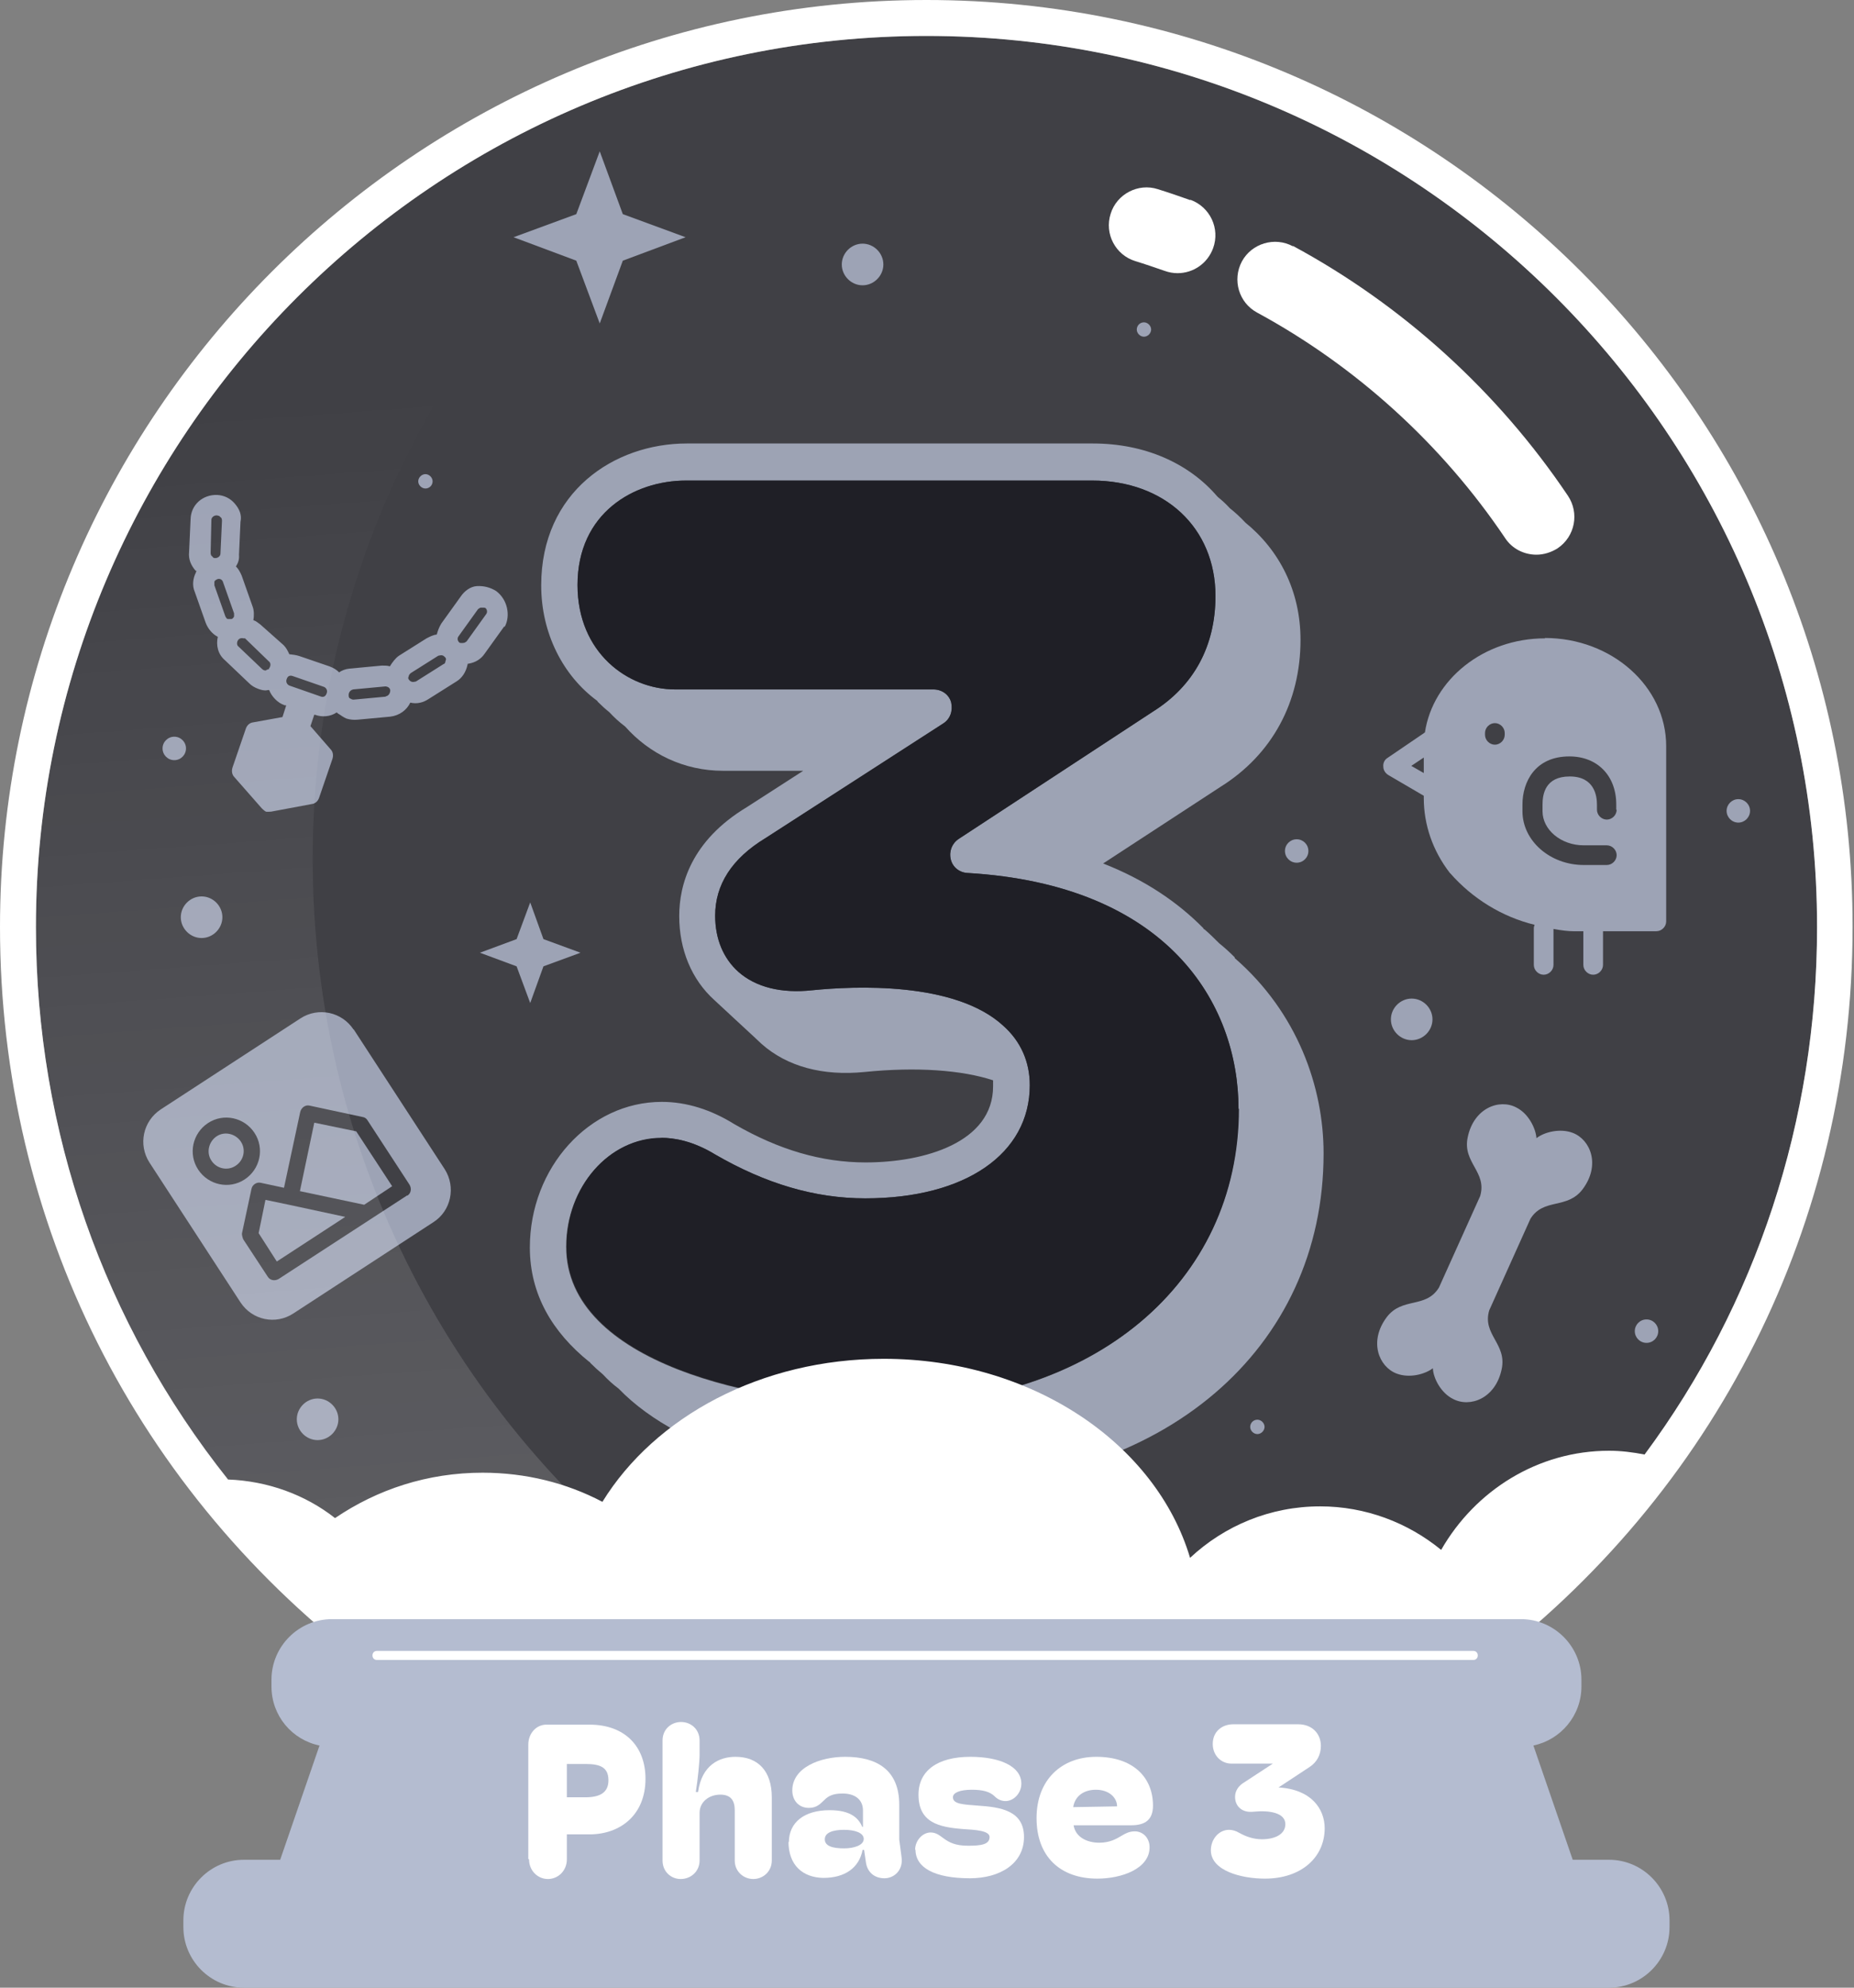 <svg width="56" height="60" viewBox="0 0 56 60" fill="none" xmlns="http://www.w3.org/2000/svg">
<rect x="0" y="0" width="56" height="60" fill="#808080" stroke="none"/>
<path d="M44.068 49.538L44.399 49.972C39.83 53.399 34.142 55.432 27.985 55.432C21.829 55.432 16.152 53.41 11.572 49.972L11.903 49.538C5.027 44.41 1.086 36.54 1.086 27.985C1.086 13.159 13.159 1.086 27.985 1.086C42.811 1.086 54.885 13.148 54.885 27.985C54.885 36.54 50.944 44.41 44.068 49.538Z" fill="#17171E" fill-opacity="0.6"/>
<path opacity="0.8" d="M26.054 7.355C25.711 7.355 25.426 7.641 25.426 7.984C25.426 8.326 25.711 8.612 26.054 8.612C26.396 8.612 26.682 8.326 26.682 7.984C26.682 7.641 26.396 7.355 26.054 7.355Z" fill="#B4BCD0"/>
<path opacity="0.8" d="M42.64 31.399C42.982 31.399 43.268 31.113 43.268 30.771C43.268 30.428 42.982 30.143 42.64 30.143C42.297 30.143 42.012 30.428 42.012 30.771C42.012 31.113 42.297 31.399 42.64 31.399Z" fill="#B4BCD0"/>
<path opacity="0.8" d="M9.593 42.215C9.25 42.215 8.965 42.5 8.965 42.843C8.965 43.185 9.25 43.471 9.593 43.471C9.936 43.471 10.221 43.185 10.221 42.843C10.221 42.5 9.936 42.215 9.593 42.215Z" fill="#B4BCD0"/>
<path opacity="0.8" d="M12.85 14.746C12.975 14.746 13.067 14.644 13.067 14.53C13.067 14.415 12.964 14.312 12.85 14.312C12.736 14.312 12.633 14.415 12.633 14.53C12.633 14.644 12.736 14.746 12.85 14.746Z" fill="#B4BCD0"/>
<path opacity="0.8" d="M37.979 42.855C37.853 42.855 37.762 42.958 37.762 43.072C37.762 43.187 37.864 43.289 37.979 43.289C38.093 43.289 38.196 43.187 38.196 43.072C38.196 42.958 38.093 42.855 37.979 42.855Z" fill="#B4BCD0"/>
<path opacity="0.8" d="M34.553 9.73C34.427 9.73 34.336 9.833 34.336 9.947C34.336 10.062 34.439 10.164 34.553 10.164C34.667 10.164 34.77 10.062 34.77 9.947C34.77 9.833 34.667 9.73 34.553 9.73Z" fill="#B4BCD0"/>
<path opacity="0.8" d="M39.166 26.042C39.362 26.042 39.52 25.884 39.52 25.688C39.52 25.492 39.362 25.334 39.166 25.334C38.971 25.334 38.812 25.492 38.812 25.688C38.812 25.884 38.971 26.042 39.166 26.042Z" fill="#B4BCD0"/>
<path opacity="0.8" d="M52.506 24.123C52.312 24.123 52.152 24.283 52.152 24.477C52.152 24.671 52.312 24.831 52.506 24.831C52.7 24.831 52.86 24.671 52.86 24.477C52.86 24.283 52.7 24.123 52.506 24.123Z" fill="#B4BCD0"/>
<path opacity="0.8" d="M49.733 40.536C49.928 40.536 50.087 40.378 50.087 40.182C50.087 39.987 49.928 39.828 49.733 39.828C49.537 39.828 49.379 39.987 49.379 40.182C49.379 40.378 49.537 40.536 49.733 40.536Z" fill="#B4BCD0"/>
<path opacity="0.8" d="M5.264 22.946C5.46 22.946 5.618 22.788 5.618 22.592C5.618 22.397 5.46 22.238 5.264 22.238C5.069 22.238 4.91 22.397 4.91 22.592C4.91 22.788 5.069 22.946 5.264 22.946Z" fill="#B4BCD0"/>
<path opacity="0.8" d="M18.115 4.568L17.407 6.464L15.512 7.161L17.407 7.869L18.115 9.764L18.812 7.869L20.708 7.161L18.812 6.464L18.115 4.568Z" fill="#B4BCD0"/>
<path opacity="0.8" d="M16.015 27.24L15.604 28.348L14.496 28.759L15.604 29.17L16.015 30.278L16.415 29.17L17.534 28.759L16.415 28.348L16.015 27.24Z" fill="#B4BCD0"/>
<path opacity="0.8" d="M46.672 19.269C44.81 19.269 43.279 20.514 43.039 22.113C43.039 22.113 43.017 22.113 43.017 22.125L41.909 22.879C41.817 22.936 41.772 23.038 41.783 23.141C41.783 23.244 41.84 23.335 41.931 23.393L43.005 24.021V24.089C43.005 24.9 43.279 25.688 43.793 26.351C43.793 26.351 43.793 26.351 43.805 26.362C44.479 27.128 45.37 27.676 46.352 27.916C46.34 27.95 46.329 27.984 46.329 28.018V29.127C46.329 29.286 46.466 29.423 46.626 29.423C46.786 29.423 46.923 29.286 46.923 29.127V28.041C47.174 28.087 47.368 28.11 47.517 28.11H47.825V29.127C47.825 29.286 47.962 29.423 48.122 29.423C48.282 29.423 48.419 29.286 48.419 29.127V28.11H50.03C50.19 28.11 50.327 27.973 50.327 27.813V22.524C50.327 20.72 48.682 19.258 46.66 19.258L46.672 19.269ZM43.005 23.335L42.628 23.119L43.005 22.867V23.335ZM45.45 22.182C45.45 22.342 45.312 22.479 45.153 22.479C44.993 22.479 44.855 22.342 44.855 22.182V22.125C44.855 21.965 44.993 21.828 45.153 21.828C45.312 21.828 45.45 21.965 45.45 22.125V22.182ZM48.831 24.443C48.831 24.603 48.693 24.74 48.533 24.74C48.374 24.74 48.236 24.603 48.236 24.443V24.284C48.236 24.021 48.157 23.438 47.414 23.438C46.672 23.438 46.592 23.975 46.592 24.284V24.489C46.592 25.049 47.151 25.517 47.837 25.517H48.533C48.693 25.517 48.831 25.654 48.831 25.814C48.831 25.974 48.693 26.111 48.533 26.111H47.837C46.82 26.111 45.986 25.38 45.986 24.489V24.284C45.986 23.61 46.363 22.833 47.403 22.833C48.248 22.833 48.819 23.415 48.819 24.284V24.443H48.831Z" fill="#B4BCD0"/>
<path opacity="0.8" d="M10.68 31.079C10.326 30.543 9.618 30.394 9.081 30.737L4.855 33.489C4.318 33.843 4.169 34.552 4.512 35.089L7.265 39.315C7.619 39.851 8.327 40 8.864 39.646L13.09 36.893C13.627 36.55 13.775 35.831 13.433 35.294L10.68 31.068V31.079ZM5.986 35.306C5.677 34.837 5.814 34.209 6.282 33.901C6.751 33.592 7.379 33.729 7.687 34.197C7.996 34.666 7.859 35.294 7.39 35.602C6.922 35.911 6.294 35.774 5.986 35.306ZM12.302 36.082L8.418 38.606C8.304 38.675 8.156 38.652 8.087 38.538L7.345 37.407C7.345 37.407 7.299 37.293 7.31 37.224L7.596 35.888C7.619 35.762 7.756 35.671 7.882 35.705L8.578 35.854L9.07 33.558C9.104 33.432 9.229 33.341 9.355 33.375L10.954 33.718C11.023 33.729 11.068 33.764 11.103 33.821L12.37 35.762C12.439 35.877 12.416 36.025 12.302 36.094V36.082Z" fill="#B4BCD0"/>
<path opacity="0.8" d="M6.544 34.3C6.304 34.46 6.224 34.791 6.384 35.031C6.544 35.282 6.875 35.351 7.115 35.191C7.366 35.031 7.435 34.7 7.275 34.46C7.115 34.22 6.784 34.14 6.544 34.3Z" fill="#B4BCD0"/>
<path opacity="0.8" d="M9.493 33.889L9.059 35.956L11 36.367L11.845 35.807L10.76 34.151L9.493 33.889Z" fill="#B4BCD0"/>
<path opacity="0.8" d="M8.018 36.219L7.812 37.224L8.361 38.08L10.428 36.733L8.726 36.367L8.018 36.219Z" fill="#B4BCD0"/>
<path opacity="0.8" d="M47.506 34.197C47.118 34.049 46.638 34.175 46.409 34.357C46.387 34.06 46.169 33.615 45.804 33.432C45.29 33.158 44.513 33.444 44.331 34.334C44.171 35.1 44.925 35.374 44.708 36.105L43.462 38.869C43.063 39.509 42.355 39.143 41.886 39.76C41.338 40.491 41.646 41.256 42.183 41.462C42.572 41.61 43.04 41.485 43.28 41.302C43.291 41.599 43.52 42.044 43.885 42.227C44.399 42.501 45.176 42.216 45.359 41.325C45.519 40.559 44.765 40.285 44.982 39.554L46.227 36.79C46.626 36.151 47.335 36.516 47.803 35.899C48.351 35.168 48.043 34.403 47.506 34.197Z" fill="#B4BCD0"/>
<path opacity="0.8" d="M15.248 18.915C15.42 18.595 15.34 18.104 14.986 17.841C14.803 17.727 14.609 17.681 14.403 17.692C14.209 17.704 14.026 17.841 13.912 18.012L13.329 18.823C13.261 18.938 13.227 19.029 13.192 19.154C13.078 19.166 12.975 19.223 12.884 19.269L12.05 19.794C11.947 19.863 11.845 20 11.776 20.114C11.708 20.091 11.616 20.091 11.536 20.091L10.554 20.183C10.44 20.194 10.314 20.24 10.245 20.297C10.166 20.217 10.074 20.16 9.949 20.114L9.046 19.805C8.943 19.771 8.841 19.76 8.738 19.748C8.692 19.646 8.646 19.554 8.566 19.474L7.858 18.846C7.79 18.8 7.733 18.743 7.653 18.721C7.676 18.595 7.676 18.424 7.63 18.309L7.299 17.373C7.253 17.27 7.207 17.178 7.127 17.099C7.196 16.984 7.23 16.893 7.219 16.744L7.264 15.751C7.31 15.545 7.23 15.362 7.093 15.203C6.956 15.043 6.773 14.951 6.556 14.94C6.122 14.928 5.768 15.237 5.757 15.671L5.711 16.665C5.688 16.881 5.768 17.064 5.905 17.224H5.928C5.928 17.224 5.928 17.258 5.917 17.281C5.825 17.464 5.802 17.681 5.882 17.864L6.213 18.8C6.282 18.983 6.419 19.143 6.579 19.223C6.522 19.474 6.579 19.748 6.796 19.931L7.516 20.616C7.596 20.697 7.687 20.754 7.813 20.799C7.881 20.822 7.984 20.856 8.075 20.834C8.098 20.834 8.11 20.822 8.132 20.834C8.201 21.016 8.384 21.222 8.601 21.29H8.646L8.532 21.645L7.653 21.804C7.538 21.816 7.458 21.896 7.424 21.999L7.024 23.164C6.99 23.266 7.002 23.381 7.082 23.461L7.904 24.397C7.904 24.397 7.984 24.477 8.03 24.5C8.075 24.511 8.132 24.5 8.19 24.5L9.412 24.272C9.526 24.26 9.606 24.18 9.64 24.077L10.04 22.912C10.074 22.809 10.063 22.695 9.983 22.615L9.377 21.919L9.492 21.576H9.514C9.732 21.656 9.983 21.633 10.166 21.507C10.188 21.507 10.211 21.553 10.234 21.553C10.303 21.599 10.383 21.656 10.463 21.69C10.565 21.724 10.691 21.736 10.805 21.724L11.787 21.633C12.073 21.599 12.29 21.427 12.393 21.21C12.598 21.256 12.781 21.21 12.953 21.096L13.786 20.571C13.958 20.468 14.072 20.285 14.118 20.08C14.118 20.08 14.121 20.064 14.129 20.034H14.152C14.357 20 14.529 19.897 14.643 19.726L15.226 18.915H15.248ZM6.362 16.699L6.385 15.694C6.385 15.614 6.465 15.557 6.545 15.557C6.568 15.557 6.59 15.568 6.59 15.568C6.613 15.568 6.636 15.579 6.659 15.614C6.682 15.614 6.705 15.659 6.705 15.716L6.659 16.71C6.659 16.79 6.579 16.847 6.499 16.847C6.442 16.847 6.431 16.824 6.408 16.79C6.385 16.79 6.362 16.744 6.362 16.687V16.699ZM7.07 18.606C7.07 18.606 7.047 18.675 6.99 18.686C6.933 18.686 6.91 18.686 6.887 18.686C6.865 18.686 6.842 18.675 6.807 18.606L6.476 17.67C6.476 17.613 6.476 17.59 6.476 17.567C6.476 17.544 6.488 17.521 6.556 17.487C6.625 17.453 6.716 17.487 6.739 17.578L7.07 18.515C7.07 18.572 7.07 18.595 7.07 18.618V18.606ZM8.132 20.194C8.132 20.194 8.041 20.217 8.03 20.24C8.007 20.24 7.973 20.24 7.927 20.205L7.207 19.52C7.139 19.474 7.15 19.36 7.207 19.303C7.253 19.257 7.31 19.257 7.356 19.269H7.401L8.121 19.965C8.19 20.011 8.178 20.125 8.121 20.183L8.132 20.194ZM9.697 21.028L8.749 20.697C8.681 20.674 8.624 20.594 8.658 20.502C8.692 20.399 8.761 20.377 8.852 20.411L9.777 20.731C9.846 20.754 9.903 20.834 9.869 20.925C9.834 21.028 9.766 21.05 9.697 21.028ZM11.662 21.028L10.68 21.119C10.622 21.119 10.611 21.096 10.577 21.085C10.543 21.073 10.531 21.039 10.531 20.982C10.531 20.902 10.577 20.834 10.668 20.811L11.65 20.719L11.696 20.731C11.742 20.742 11.787 20.788 11.787 20.845C11.787 20.925 11.73 21.016 11.65 21.016L11.662 21.028ZM13.455 19.954C13.455 19.954 13.455 20.034 13.398 20.045L12.564 20.571C12.564 20.571 12.473 20.594 12.45 20.582C12.427 20.582 12.382 20.559 12.359 20.525C12.313 20.479 12.336 20.434 12.347 20.411C12.347 20.388 12.359 20.365 12.404 20.32L13.238 19.794C13.238 19.794 13.329 19.771 13.352 19.783C13.375 19.783 13.398 19.794 13.444 19.84C13.489 19.886 13.467 19.931 13.455 19.954ZM14.095 19.36C14.095 19.36 14.026 19.417 13.992 19.406C13.958 19.417 13.935 19.406 13.889 19.406C13.821 19.36 13.798 19.269 13.855 19.2L14.438 18.389C14.438 18.389 14.506 18.332 14.54 18.343C14.54 18.343 14.597 18.343 14.62 18.343C14.62 18.343 14.643 18.343 14.666 18.355C14.712 18.401 14.734 18.481 14.677 18.549L14.095 19.36Z" fill="#B4BCD0"/>
<path opacity="0.8" d="M6.089 28.315C6.432 28.315 6.717 28.029 6.717 27.687C6.717 27.344 6.432 27.059 6.089 27.059C5.746 27.059 5.461 27.344 5.461 27.687C5.461 28.029 5.746 28.315 6.089 28.315Z" fill="#B4BCD0"/>
<path opacity="0.15" d="M38.514 53.318C35.282 54.677 31.718 55.42 27.983 55.42C21.826 55.42 16.15 53.398 11.569 49.971C4.876 44.969 0.547 36.985 0.547 27.984C0.547 13.375 11.958 1.439 26.35 0.605C16.424 4.717 9.445 14.506 9.445 25.928C9.445 34.929 13.774 42.913 20.479 47.927C25.047 51.342 30.736 53.375 36.892 53.375C37.441 53.375 37.977 53.375 38.526 53.318H38.514Z" fill="url(#paint0_linear_3373_22682)"/>
<g opacity="0.8">
<path d="M37.295 28.898C37.146 28.749 36.998 28.612 36.827 28.475C36.678 28.327 36.541 28.19 36.381 28.053C36.358 28.053 36.347 28.03 36.347 28.018C35.57 27.23 34.576 26.556 33.32 26.065L36.872 23.747C38.426 22.776 39.282 21.188 39.282 19.315C39.282 17.841 38.643 16.608 37.615 15.774C37.466 15.614 37.318 15.477 37.146 15.34C37.032 15.214 36.907 15.1 36.792 15.009C36.792 15.009 36.77 14.986 36.758 14.974C35.901 13.981 34.576 13.387 33.012 13.387H20.744C18.551 13.387 16.347 14.849 16.347 17.67C16.347 19.121 17.009 20.4 18.037 21.154C18.037 21.154 18.045 21.165 18.06 21.188C18.174 21.302 18.288 21.405 18.403 21.496C18.551 21.656 18.7 21.793 18.882 21.93C19.613 22.753 20.653 23.267 21.841 23.267H24.262L22.56 24.363C20.87 25.38 20.516 26.716 20.516 27.653C20.516 28.669 20.893 29.572 21.578 30.189C21.646 30.257 22.914 31.422 23.006 31.514C23.782 32.199 24.856 32.484 26.113 32.359C27.689 32.199 29.059 32.302 29.996 32.61C29.996 32.667 29.996 32.724 29.996 32.793C29.996 34.483 27.929 35.089 26.147 35.089C24.822 35.089 23.531 34.712 22.183 33.935C21.487 33.501 20.744 33.261 19.99 33.261C17.797 33.261 16.004 35.248 16.004 37.658C16.004 39.075 16.689 40.217 17.797 41.108C17.797 41.108 17.82 41.108 17.831 41.142C17.957 41.268 18.083 41.382 18.208 41.485C18.357 41.645 18.505 41.782 18.688 41.919C20.619 43.918 24.502 44.866 28.191 44.866C35.136 44.866 39.979 40.731 39.979 34.815C39.979 32.816 39.191 30.566 37.295 28.921V28.898ZM19.979 34.346C20.356 34.346 20.927 34.438 21.601 34.849C23.12 35.728 24.605 36.174 26.135 36.174C29.162 36.174 31.104 34.826 31.104 32.758C31.104 32.05 30.83 31.433 30.305 30.965C28.843 29.617 25.781 29.766 24.536 29.892C23.6 29.994 22.823 29.8 22.297 29.332C21.852 28.932 21.601 28.35 21.601 27.641C21.601 26.705 22.103 25.917 23.12 25.3L28.488 21.839C28.705 21.702 28.785 21.451 28.728 21.199C28.66 20.959 28.443 20.811 28.191 20.811H20.39C18.962 20.811 17.443 19.703 17.443 17.659C17.443 15.488 19.145 14.506 20.721 14.506H32.989C35.182 14.506 36.712 15.934 36.712 17.99C36.712 19.497 36.061 20.708 34.816 21.485L28.957 25.323C28.751 25.46 28.66 25.7 28.717 25.939C28.774 26.179 28.98 26.339 29.219 26.351C35.25 26.705 37.409 30.268 37.409 33.478C37.409 38.744 33.023 42.41 26.741 42.41C22.869 42.41 17.1 41.142 17.1 37.636C17.1 35.831 18.391 34.358 19.967 34.358L19.979 34.346Z" fill="#B4BCD0"/>
<path d="M37.422 33.466C37.422 38.732 33.036 42.398 26.754 42.398C22.881 42.398 17.113 41.131 17.113 37.624C17.113 35.819 18.404 34.346 19.98 34.346C20.357 34.346 20.928 34.437 21.602 34.849C23.121 35.728 24.606 36.173 26.137 36.173C29.164 36.173 31.105 34.826 31.105 32.758C31.105 32.05 30.831 31.433 30.306 30.965C28.844 29.617 25.783 29.766 24.538 29.891C23.601 29.994 22.824 29.8 22.299 29.332C21.854 28.932 21.602 28.349 21.602 27.641C21.602 26.705 22.105 25.916 23.121 25.3L28.49 21.839C28.707 21.702 28.787 21.451 28.73 21.199C28.661 20.959 28.444 20.811 28.193 20.811H20.392C18.964 20.811 17.445 19.703 17.445 17.658C17.445 15.488 19.146 14.506 20.723 14.506H32.99C35.183 14.506 36.714 15.934 36.714 17.99C36.714 19.497 36.063 20.708 34.818 21.485L28.958 25.323C28.753 25.46 28.661 25.7 28.718 25.939C28.775 26.179 28.981 26.339 29.221 26.351C35.252 26.705 37.41 30.268 37.41 33.478L37.422 33.466Z" fill="#17171E"/>
</g>
<path d="M27.984 0C12.553 0 0 12.553 0 27.984C0 36.893 4.101 45.071 11.251 50.405L11.571 49.971C11.89 50.211 12.21 50.44 12.542 50.657C14.632 52.084 16.928 53.227 19.384 54.038C20.263 54.335 21.177 54.575 22.102 54.769C23.998 55.191 25.951 55.408 27.984 55.408C29.641 55.408 31.263 55.26 32.839 54.974C33.444 54.86 34.061 54.746 34.644 54.597C37.568 53.866 40.309 52.667 42.765 51.091C43.324 50.748 43.861 50.36 44.387 49.971L44.706 50.405C51.845 45.071 55.957 36.893 55.957 27.984C55.969 12.553 43.416 0 27.984 0ZM48.602 43.792C46.454 43.792 44.558 44.991 43.53 46.785C42.525 45.962 41.246 45.471 39.875 45.471C38.367 45.471 36.985 46.054 35.946 47.025C34.918 43.575 31.171 41.017 26.694 41.017C22.993 41.017 19.783 42.764 18.196 45.334C17.11 44.763 15.877 44.455 14.575 44.455C12.918 44.455 11.399 44.957 10.12 45.825C9.218 45.117 8.087 44.706 6.888 44.66C3.153 39.966 1.085 34.163 1.085 27.984C1.085 13.158 13.158 1.085 27.984 1.085C42.81 1.085 54.884 13.147 54.884 27.984C54.884 33.832 53.045 39.36 49.675 43.906C49.321 43.838 48.967 43.792 48.602 43.792Z" fill="white"/>
<path d="M35.956 6.042C35.636 5.928 35.305 5.814 34.974 5.711C34.38 5.517 33.729 5.859 33.547 6.453C33.352 7.058 33.695 7.698 34.289 7.881C34.586 7.972 34.883 8.075 35.18 8.177C35.305 8.223 35.442 8.246 35.568 8.246C36.036 8.246 36.47 7.96 36.642 7.492C36.858 6.898 36.55 6.247 35.956 6.03V6.042Z" fill="white"/>
<path d="M39.053 7.435C38.505 7.138 37.808 7.344 37.511 7.892C37.214 8.451 37.42 9.137 37.968 9.434C40.961 11.056 43.553 13.409 45.461 16.241C45.678 16.573 46.043 16.744 46.409 16.744C46.626 16.744 46.854 16.675 47.049 16.55C47.574 16.196 47.711 15.487 47.357 14.962C45.244 11.821 42.377 9.217 39.053 7.423V7.435Z" fill="white"/>
<path d="M48.601 56.139H47.504L46.316 52.69C47.139 52.519 47.767 51.788 47.767 50.908V50.703C47.767 49.697 46.944 48.875 45.939 48.875H10.028C9.023 48.875 8.2 49.697 8.2 50.703V50.908C8.2 51.788 8.817 52.519 9.651 52.69L8.463 56.139H7.367C6.361 56.139 5.539 56.962 5.539 57.967V58.172C5.539 59.178 6.361 60 7.367 60H48.601C49.606 60 50.428 59.178 50.428 58.172V57.967C50.428 56.962 49.606 56.139 48.601 56.139Z" fill="#B4BCD0"/>
<path d="M44.5 50.108H11.387C11.307 50.108 11.25 50.051 11.25 49.971C11.25 49.891 11.307 49.834 11.387 49.834H44.5C44.58 49.834 44.637 49.891 44.637 49.971C44.637 50.051 44.58 50.108 44.5 50.108Z" fill="white"/>
<path d="M15.957 56.115V52.666C15.957 52.323 16.197 52.06 16.505 52.06H17.807C18.869 52.06 19.497 52.712 19.497 53.694C19.497 54.79 18.732 55.372 17.807 55.372H17.122V56.126C17.122 56.469 16.859 56.72 16.551 56.72C16.242 56.72 15.98 56.469 15.98 56.126L15.957 56.115ZM17.11 54.253H17.681C18.115 54.253 18.378 54.116 18.378 53.739C18.378 53.34 18.115 53.248 17.693 53.248H17.122V54.265L17.11 54.253Z" fill="white"/>
<path d="M20.012 56.16V52.54C20.012 52.186 20.286 51.98 20.571 51.98C20.868 51.98 21.131 52.197 21.131 52.54V52.974C21.131 53.191 21.074 53.739 21.017 54.093H21.085C21.199 53.271 21.736 53.031 22.216 53.031C22.901 53.031 23.312 53.465 23.312 54.253V56.16C23.312 56.503 23.038 56.72 22.753 56.72C22.467 56.72 22.193 56.503 22.193 56.16V54.641C22.193 54.344 22.067 54.173 21.759 54.173C21.405 54.173 21.131 54.401 21.131 54.721V56.16C21.131 56.491 20.868 56.72 20.56 56.72C20.274 56.72 20.012 56.503 20.012 56.16Z" fill="white"/>
<path d="M23.828 55.612C23.828 55.007 24.296 54.642 25.061 54.642C25.678 54.642 25.929 54.87 26.043 55.144H26.066V54.653C26.066 54.322 25.826 54.139 25.449 54.139C25.152 54.139 25.015 54.219 24.901 54.333C24.787 54.436 24.684 54.573 24.433 54.573C24.113 54.573 23.931 54.333 23.931 54.048C23.931 53.351 24.776 53.031 25.529 53.031C26.477 53.031 27.162 53.419 27.162 54.482V55.532L27.231 56.057C27.288 56.457 27.003 56.697 26.717 56.697C26.409 56.697 26.203 56.514 26.157 56.229L26.1 55.84H26.055C25.952 56.377 25.529 56.686 24.867 56.686C24.239 56.674 23.816 56.297 23.816 55.589L23.828 55.612ZM26.089 55.509C26.089 55.327 25.826 55.235 25.495 55.235C25.164 55.235 24.913 55.315 24.913 55.521C24.913 55.726 25.152 55.795 25.495 55.795C25.792 55.795 26.089 55.703 26.089 55.509Z" fill="white"/>
<path d="M27.641 55.84C27.641 55.555 27.869 55.315 28.109 55.315C28.28 55.315 28.383 55.407 28.509 55.498C28.668 55.612 28.851 55.715 29.239 55.715C29.628 55.715 29.89 55.681 29.89 55.452C29.89 55.258 29.456 55.235 29.091 55.212C28.36 55.155 27.743 55.018 27.743 54.173C27.743 53.454 28.314 53.031 29.308 53.031C30.199 53.031 30.85 53.317 30.85 53.842C30.85 54.128 30.621 54.367 30.37 54.367C30.256 54.367 30.142 54.322 30.05 54.23C29.902 54.082 29.685 54.025 29.354 54.025C28.988 54.025 28.783 54.116 28.783 54.253C28.783 54.459 29.091 54.47 29.536 54.504C30.221 54.55 30.93 54.653 30.93 55.452C30.93 56.252 30.21 56.697 29.297 56.697C28.223 56.697 27.652 56.377 27.652 55.829L27.641 55.84Z" fill="white"/>
<path d="M34.723 55.761C34.723 56.411 33.878 56.708 33.147 56.708C32.017 56.708 31.309 56.035 31.309 54.881C31.309 53.728 32.062 53.031 33.113 53.031C34.221 53.031 34.826 53.648 34.826 54.504C34.826 54.916 34.609 55.098 34.164 55.098H32.428C32.485 55.452 32.827 55.624 33.204 55.624C33.524 55.624 33.718 55.509 33.889 55.407C34.004 55.338 34.118 55.281 34.278 55.281C34.518 55.281 34.723 55.475 34.723 55.761ZM32.416 54.55L33.741 54.527C33.741 54.265 33.501 54.025 33.102 54.025C32.759 54.025 32.473 54.196 32.416 54.55Z" fill="white"/>
<path d="M38.618 53.956C39.612 54.013 40.012 54.607 40.012 55.189C40.012 56.057 39.315 56.708 38.207 56.708C37.488 56.708 36.574 56.468 36.574 55.852C36.574 55.52 36.814 55.235 37.122 55.235C37.214 55.235 37.316 55.258 37.431 55.326C37.636 55.441 37.865 55.52 38.116 55.52C38.504 55.52 38.824 55.372 38.824 55.064C38.824 54.721 38.344 54.641 37.876 54.687C37.522 54.733 37.305 54.527 37.305 54.241C37.305 54.07 37.396 53.91 37.591 53.796L38.447 53.236H37.191C36.894 53.236 36.631 52.997 36.631 52.643C36.631 52.254 36.928 52.049 37.248 52.049H39.212C39.646 52.049 39.897 52.346 39.897 52.7C39.897 52.962 39.783 53.191 39.555 53.339L38.618 53.956Z" fill="white"/>
<defs>
<linearGradient id="paint0_linear_3373_22682" x1="19.896" y1="46.077" x2="17.315" y2="11.491" gradientUnits="userSpaceOnUse">
<stop stop-color="white"/>
<stop offset="1" stop-color="white" stop-opacity="0"/>
</linearGradient>
</defs>
</svg>
